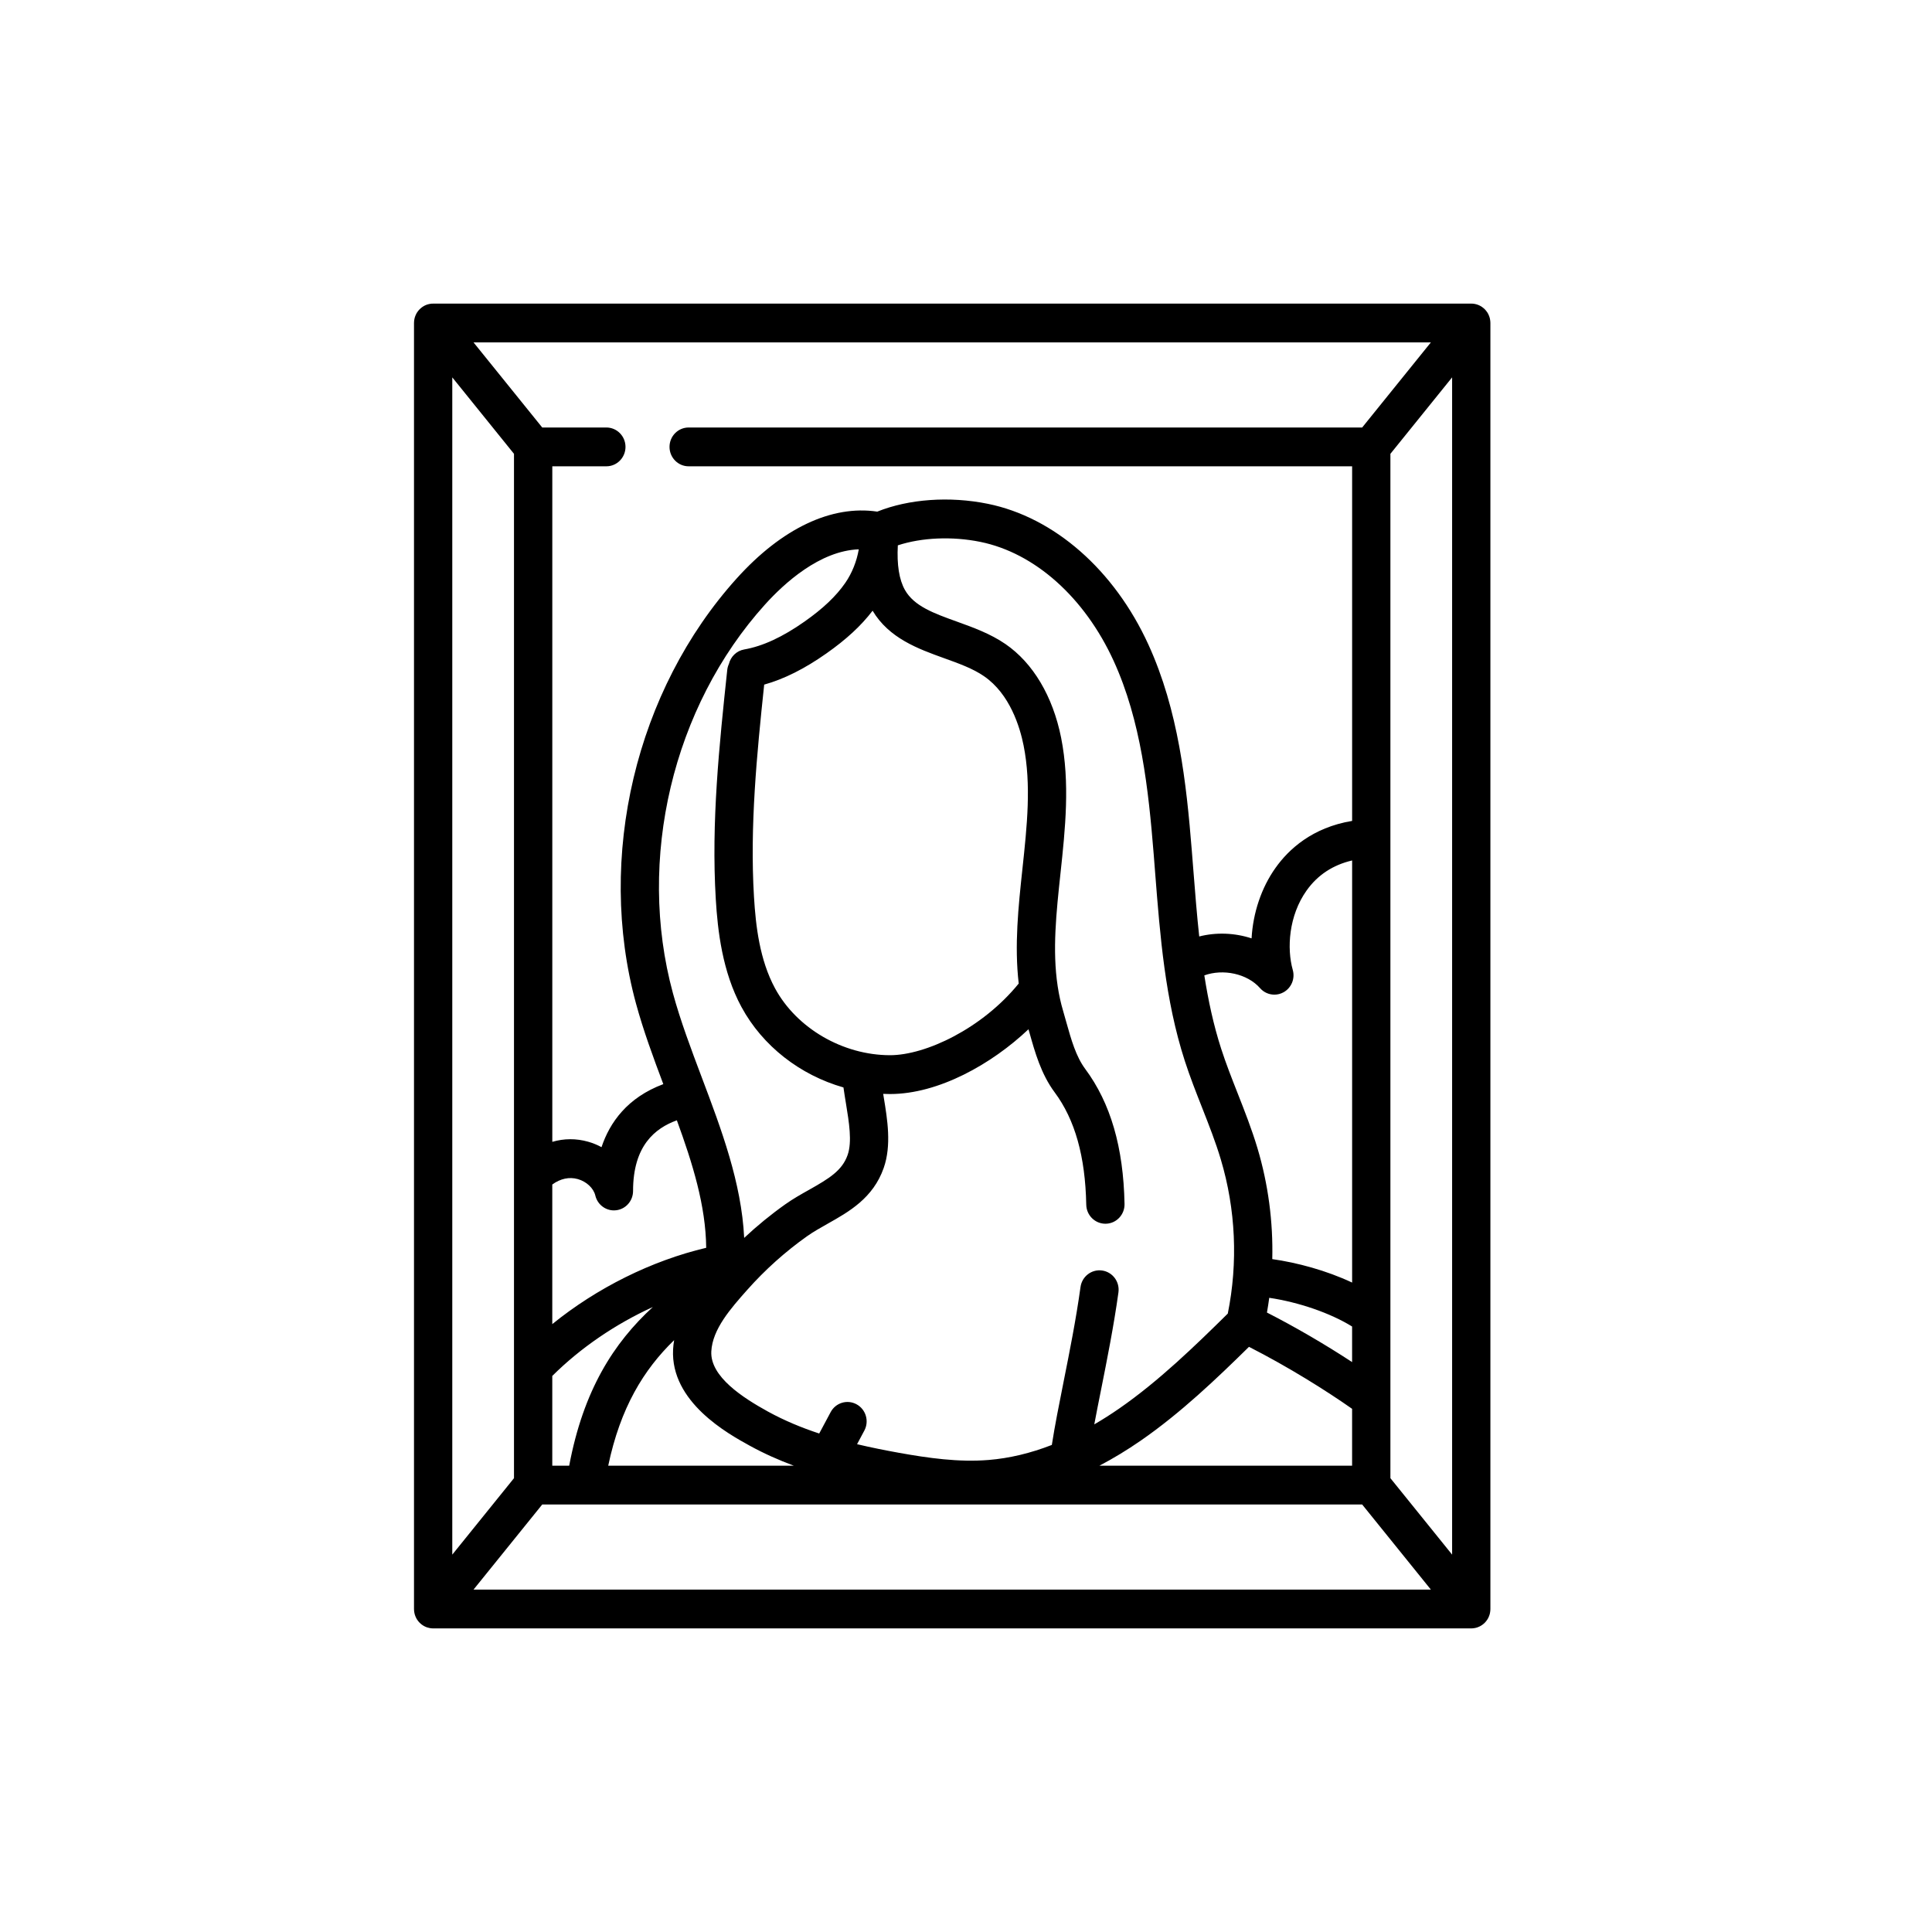 <svg xmlns="http://www.w3.org/2000/svg" width="70" height="70" viewBox="0 0 70 70">
  <path d="M53.868,58.708 C53.873,58.702 53.878,58.695 53.883,58.688 C53.89,58.677 53.897,58.665 53.904,58.653 C53.908,58.645 53.913,58.637 53.918,58.629 C53.923,58.618 53.928,58.608 53.933,58.597 C53.938,58.587 53.943,58.577 53.947,58.566 C53.951,58.557 53.954,58.548 53.957,58.538 C53.962,58.526 53.966,58.514 53.97,58.502 C53.973,58.493 53.974,58.484 53.977,58.475 C53.98,58.462 53.984,58.448 53.986,58.435 C53.989,58.424 53.99,58.412 53.991,58.401 C53.993,58.39 53.995,58.379 53.996,58.367 C53.999,58.344 54,58.321 54,58.298 C54,58.297 54,58.297 54,58.297 L54,11.703 C54,11.703 54,11.702 54,11.702 C54,11.679 53.999,11.656 53.996,11.633 C53.995,11.621 53.993,11.61 53.991,11.599 C53.99,11.588 53.989,11.576 53.986,11.565 C53.984,11.552 53.98,11.538 53.977,11.525 C53.974,11.516 53.973,11.507 53.97,11.498 C53.966,11.486 53.962,11.474 53.957,11.461 C53.954,11.452 53.951,11.443 53.947,11.434 C53.943,11.423 53.938,11.413 53.933,11.403 C53.928,11.392 53.923,11.381 53.918,11.371 C53.913,11.363 53.908,11.354 53.904,11.346 C53.897,11.335 53.89,11.323 53.883,11.312 C53.878,11.305 53.873,11.298 53.868,11.292 C53.86,11.28 53.852,11.268 53.842,11.257 C53.836,11.249 53.829,11.241 53.822,11.234 C53.814,11.224 53.806,11.215 53.797,11.206 C53.781,11.19 53.764,11.174 53.746,11.16 C53.746,11.159 53.746,11.159 53.746,11.159 C53.742,11.156 53.738,11.153 53.734,11.151 C53.72,11.139 53.706,11.128 53.691,11.118 C53.684,11.113 53.676,11.109 53.669,11.104 C53.657,11.097 53.645,11.089 53.633,11.083 C53.623,11.078 53.614,11.074 53.605,11.069 C53.594,11.064 53.582,11.058 53.571,11.053 C53.561,11.049 53.551,11.045 53.54,11.042 C53.529,11.038 53.518,11.034 53.507,11.03 C53.496,11.027 53.484,11.024 53.473,11.021 C53.462,11.019 53.452,11.016 53.441,11.014 C53.428,11.011 53.415,11.01 53.403,11.007 C53.393,11.006 53.384,11.004 53.374,11.003 C53.357,11.002 53.341,11.001 53.324,11.001 C53.318,11.001 53.313,11 53.306,11 L15.697,11 C15.696,11 15.696,11 15.695,11 L15.694,11 C15.69,11 15.686,11.001 15.682,11.001 C15.663,11.001 15.644,11.001 15.626,11.003 C15.617,11.004 15.609,11.006 15.6,11.007 C15.586,11.009 15.572,11.011 15.558,11.014 C15.548,11.015 15.539,11.018 15.529,11.021 C15.517,11.024 15.504,11.026 15.492,11.03 C15.482,11.033 15.471,11.037 15.461,11.041 C15.45,11.045 15.439,11.049 15.428,11.053 C15.418,11.058 15.407,11.063 15.396,11.068 C15.387,11.073 15.377,11.078 15.367,11.083 C15.355,11.089 15.344,11.097 15.332,11.104 C15.324,11.109 15.316,11.113 15.309,11.118 C15.294,11.128 15.28,11.139 15.266,11.151 C15.262,11.153 15.258,11.156 15.254,11.159 C15.254,11.159 15.254,11.159 15.254,11.16 C15.236,11.174 15.219,11.19 15.203,11.206 C15.194,11.215 15.186,11.224 15.178,11.234 C15.171,11.241 15.164,11.249 15.158,11.257 C15.148,11.268 15.14,11.28 15.132,11.292 C15.127,11.298 15.122,11.305 15.117,11.312 C15.11,11.323 15.103,11.335 15.096,11.346 C15.092,11.355 15.087,11.363 15.082,11.371 C15.077,11.381 15.072,11.392 15.067,11.403 C15.062,11.413 15.057,11.423 15.053,11.434 C15.049,11.443 15.046,11.452 15.043,11.461 C15.038,11.474 15.034,11.486 15.03,11.498 C15.027,11.507 15.026,11.516 15.023,11.525 C15.02,11.538 15.016,11.552 15.014,11.565 C15.011,11.576 15.01,11.587 15.008,11.599 C15.007,11.61 15.005,11.621 15.004,11.633 C15.001,11.656 15,11.679 15,11.702 L15,11.703 L15,58.297 L15,58.298 C15,58.321 15.001,58.344 15.004,58.367 C15.005,58.379 15.007,58.39 15.008,58.401 C15.01,58.413 15.011,58.424 15.014,58.435 C15.016,58.448 15.02,58.462 15.023,58.475 C15.026,58.484 15.027,58.493 15.03,58.502 C15.034,58.514 15.038,58.526 15.043,58.539 C15.046,58.548 15.049,58.557 15.053,58.566 C15.057,58.577 15.062,58.587 15.067,58.597 C15.072,58.608 15.077,58.619 15.082,58.629 C15.087,58.637 15.092,58.646 15.096,58.654 C15.103,58.665 15.11,58.677 15.117,58.688 C15.122,58.695 15.127,58.702 15.132,58.708 C15.14,58.72 15.148,58.732 15.158,58.743 C15.164,58.751 15.171,58.759 15.178,58.766 C15.186,58.776 15.194,58.785 15.203,58.794 C15.219,58.81 15.236,58.826 15.254,58.84 C15.254,58.841 15.254,58.841 15.254,58.841 C15.255,58.841 15.255,58.842 15.256,58.842 C15.285,58.866 15.317,58.888 15.35,58.907 C15.353,58.909 15.355,58.911 15.358,58.912 C15.389,58.929 15.421,58.944 15.454,58.956 C15.46,58.958 15.466,58.96 15.472,58.963 C15.504,58.974 15.536,58.982 15.57,58.988 C15.576,58.989 15.583,58.99 15.589,58.991 C15.623,58.996 15.657,59 15.692,59 L15.693,59 L15.694,59 L53.306,59 L53.307,59 L53.308,59 C53.343,59 53.377,58.996 53.411,58.991 C53.417,58.99 53.424,58.989 53.43,58.988 C53.464,58.982 53.497,58.974 53.528,58.963 C53.534,58.961 53.54,58.959 53.546,58.956 C53.579,58.944 53.611,58.929 53.642,58.912 C53.645,58.911 53.647,58.909 53.65,58.907 C53.683,58.888 53.715,58.866 53.744,58.842 C53.745,58.842 53.745,58.841 53.746,58.841 C53.746,58.841 53.746,58.841 53.746,58.84 C53.764,58.826 53.781,58.81 53.797,58.794 C53.806,58.785 53.814,58.776 53.822,58.766 C53.829,58.759 53.836,58.751 53.842,58.743 C53.852,58.732 53.86,58.72 53.868,58.708 L53.868,58.708 Z M20.01,53.105 L20.01,49.853 C21.034,48.834 22.3,47.973 23.653,47.356 C22.236,48.656 21.138,50.368 20.623,53.105 L20.01,53.105 Z M46.839,35.141 C46.621,34.367 46.691,33.177 47.341,32.264 C47.74,31.703 48.293,31.339 48.99,31.176 L48.99,46.47 C48.053,46.029 46.993,45.747 46.097,45.62 C46.129,44.264 45.95,42.905 45.56,41.6 C45.355,40.915 45.094,40.252 44.842,39.611 C44.625,39.059 44.419,38.536 44.245,37.997 C43.968,37.139 43.777,36.247 43.635,35.34 C44.312,35.095 45.188,35.272 45.655,35.803 C45.79,35.957 45.98,36.038 46.173,36.038 C46.287,36.038 46.402,36.01 46.507,35.951 C46.791,35.792 46.929,35.457 46.839,35.141 L46.839,35.141 Z M45.987,47.022 C47.057,47.181 48.201,47.574 48.989,48.062 L48.989,49.351 C48.009,48.709 46.93,48.08 45.904,47.556 C45.935,47.378 45.963,47.2 45.987,47.022 L45.987,47.022 Z M42.927,38.436 C43.115,39.017 43.338,39.584 43.554,40.132 C43.806,40.774 44.045,41.38 44.232,42.008 C44.773,43.817 44.859,45.744 44.485,47.594 C43.309,48.753 41.986,50.04 40.55,51.034 C40.248,51.243 39.948,51.434 39.648,51.608 C39.724,51.203 39.808,50.778 39.896,50.341 C40.11,49.265 40.354,48.046 40.523,46.827 C40.576,46.442 40.312,46.087 39.932,46.033 C39.553,45.979 39.202,46.247 39.149,46.631 C38.986,47.809 38.757,48.954 38.536,50.062 C38.373,50.878 38.218,51.656 38.11,52.353 C37.338,52.653 36.573,52.836 35.823,52.897 C34.734,52.987 33.62,52.826 32.577,52.639 C32.089,52.551 31.576,52.45 31.053,52.326 C31.144,52.157 31.234,51.99 31.317,51.832 C31.499,51.49 31.372,51.063 31.034,50.88 C30.697,50.696 30.276,50.824 30.095,51.166 C29.988,51.369 29.871,51.586 29.754,51.804 C29.729,51.849 29.705,51.894 29.681,51.939 C29.048,51.73 28.42,51.471 27.823,51.143 C26.921,50.646 25.726,49.88 25.772,48.965 C25.813,48.156 26.48,47.404 27.069,46.74 C27.717,46.009 28.449,45.353 29.244,44.789 C29.468,44.631 29.718,44.49 29.982,44.341 C30.757,43.906 31.635,43.411 32.018,42.318 C32.306,41.495 32.153,40.566 32.018,39.747 C32.012,39.708 32.006,39.671 32,39.633 C32.082,39.636 32.164,39.638 32.246,39.639 L32.249,39.639 C34.007,39.638 35.932,38.554 37.264,37.292 C37.276,37.334 37.288,37.376 37.3,37.418 C37.497,38.12 37.72,38.915 38.212,39.577 C38.949,40.568 39.323,41.9 39.357,43.649 C39.365,44.033 39.674,44.338 40.05,44.338 L40.065,44.338 C40.448,44.331 40.752,44.01 40.744,43.622 C40.704,41.566 40.238,39.967 39.32,38.73 C38.984,38.278 38.814,37.674 38.634,37.034 C38.596,36.898 38.558,36.762 38.519,36.628 C38.433,36.338 38.369,36.044 38.324,35.747 C38.323,35.74 38.322,35.734 38.321,35.728 C38.125,34.43 38.271,33.066 38.424,31.638 C38.596,30.031 38.773,28.369 38.446,26.727 C38.146,25.227 37.43,24.022 36.43,23.335 C35.88,22.958 35.264,22.736 34.668,22.521 C33.837,22.222 33.12,21.964 32.788,21.376 C32.578,21.005 32.492,20.462 32.53,19.759 C33.39,19.476 34.496,19.425 35.518,19.633 C37.493,20.034 39.299,21.647 40.35,23.946 C41.342,26.116 41.61,28.592 41.8,30.942 C41.819,31.18 41.837,31.419 41.856,31.658 C42.032,33.905 42.213,36.229 42.927,38.436 L42.927,38.436 Z M27.688,24.805 C28.41,24.603 29.152,24.231 29.942,23.675 C30.665,23.167 31.203,22.669 31.616,22.127 C32.21,23.126 33.268,23.509 34.203,23.846 C34.741,24.039 35.249,24.222 35.651,24.499 C36.594,25.146 36.954,26.347 37.086,27.006 C37.371,28.434 37.212,29.917 37.044,31.486 C36.898,32.85 36.749,34.249 36.91,35.635 C35.586,37.266 33.537,38.232 32.248,38.232 C32.248,38.232 32.247,38.232 32.247,38.232 C30.539,38.231 28.865,37.257 28.081,35.809 C27.523,34.778 27.382,33.553 27.318,32.491 C27.165,29.941 27.421,27.336 27.688,24.805 Z M30.629,21.115 C30.295,21.599 29.825,22.045 29.151,22.52 C28.352,23.082 27.637,23.413 26.964,23.531 C26.684,23.58 26.473,23.794 26.409,24.057 C26.378,24.125 26.357,24.199 26.349,24.277 C26.062,26.983 25.766,29.781 25.934,32.577 C26.003,33.723 26.171,35.204 26.865,36.486 C27.634,37.906 28.996,38.954 30.56,39.4 C30.587,39.593 30.619,39.787 30.65,39.978 C30.762,40.661 30.879,41.367 30.711,41.847 C30.513,42.411 30.049,42.695 29.309,43.112 C29.025,43.271 28.732,43.436 28.45,43.636 C27.928,44.006 27.431,44.413 26.963,44.851 C26.865,42.849 26.136,40.917 25.426,39.035 C25.047,38.03 24.655,36.991 24.381,35.984 C23.062,31.139 24.372,25.611 27.719,21.902 C28.41,21.137 29.7,19.955 31.115,19.903 C31.043,20.329 30.873,20.761 30.629,21.115 L30.629,21.115 Z M24.524,40.591 C25.098,42.163 25.571,43.685 25.587,45.21 C23.605,45.678 21.627,46.664 20.01,47.975 L20.01,42.917 C20.304,42.703 20.626,42.633 20.937,42.721 C21.252,42.811 21.506,43.05 21.57,43.317 C21.645,43.635 21.927,43.855 22.243,43.855 C22.27,43.855 22.298,43.853 22.326,43.85 C22.675,43.808 22.937,43.508 22.937,43.151 C22.937,41.513 23.732,40.877 24.524,40.591 L24.524,40.591 Z M24.425,48.556 C24.407,48.666 24.393,48.778 24.387,48.893 C24.291,50.799 26.377,51.947 27.162,52.379 C27.683,52.666 28.221,52.904 28.762,53.105 L22.037,53.105 C22.478,51.005 23.319,49.629 24.425,48.556 L24.425,48.556 Z M41.332,52.196 C42.783,51.192 44.087,49.944 45.253,48.798 C46.694,49.533 48.059,50.391 48.989,51.044 L48.989,53.105 L39.834,53.105 C40.333,52.843 40.833,52.541 41.332,52.196 L41.332,52.196 Z M49.354,15.489 L24.951,15.489 C24.568,15.489 24.258,15.803 24.258,16.192 C24.258,16.58 24.568,16.895 24.951,16.895 L48.99,16.895 L48.99,29.743 C47.543,29.983 46.691,30.774 46.217,31.441 C45.699,32.167 45.398,33.082 45.347,33.999 C44.738,33.799 44.068,33.772 43.45,33.93 C43.364,33.134 43.301,32.335 43.239,31.546 C43.221,31.306 43.202,31.067 43.182,30.827 C42.983,28.351 42.696,25.734 41.609,23.355 C40.373,20.65 38.198,18.743 35.791,18.254 C34.404,17.972 32.926,18.079 31.785,18.537 C30.129,18.291 28.33,19.142 26.696,20.953 C23.034,25.01 21.6,31.057 23.043,36.359 C23.311,37.342 23.673,38.324 24.033,39.28 C22.729,39.767 22.092,40.671 21.794,41.564 C21.643,41.482 21.481,41.415 21.312,41.367 C20.876,41.243 20.433,41.247 20.011,41.371 L20.011,16.895 L21.97,16.895 C22.352,16.895 22.663,16.58 22.663,16.192 C22.663,15.803 22.352,15.489 21.97,15.489 L19.646,15.489 L17.157,12.406 L51.843,12.406 L49.354,15.489 Z M18.623,16.443 L18.623,53.557 L16.387,56.327 L16.387,13.673 L18.623,16.443 Z M19.646,54.511 L21.206,54.511 C21.207,54.511 21.207,54.512 21.207,54.512 C21.208,54.512 21.209,54.511 21.209,54.511 L49.354,54.511 L51.843,57.594 L17.157,57.594 L19.646,54.511 Z M50.377,53.557 L50.377,16.443 L52.613,13.673 L52.613,56.327 L50.377,53.557 Z"/>
</svg>
